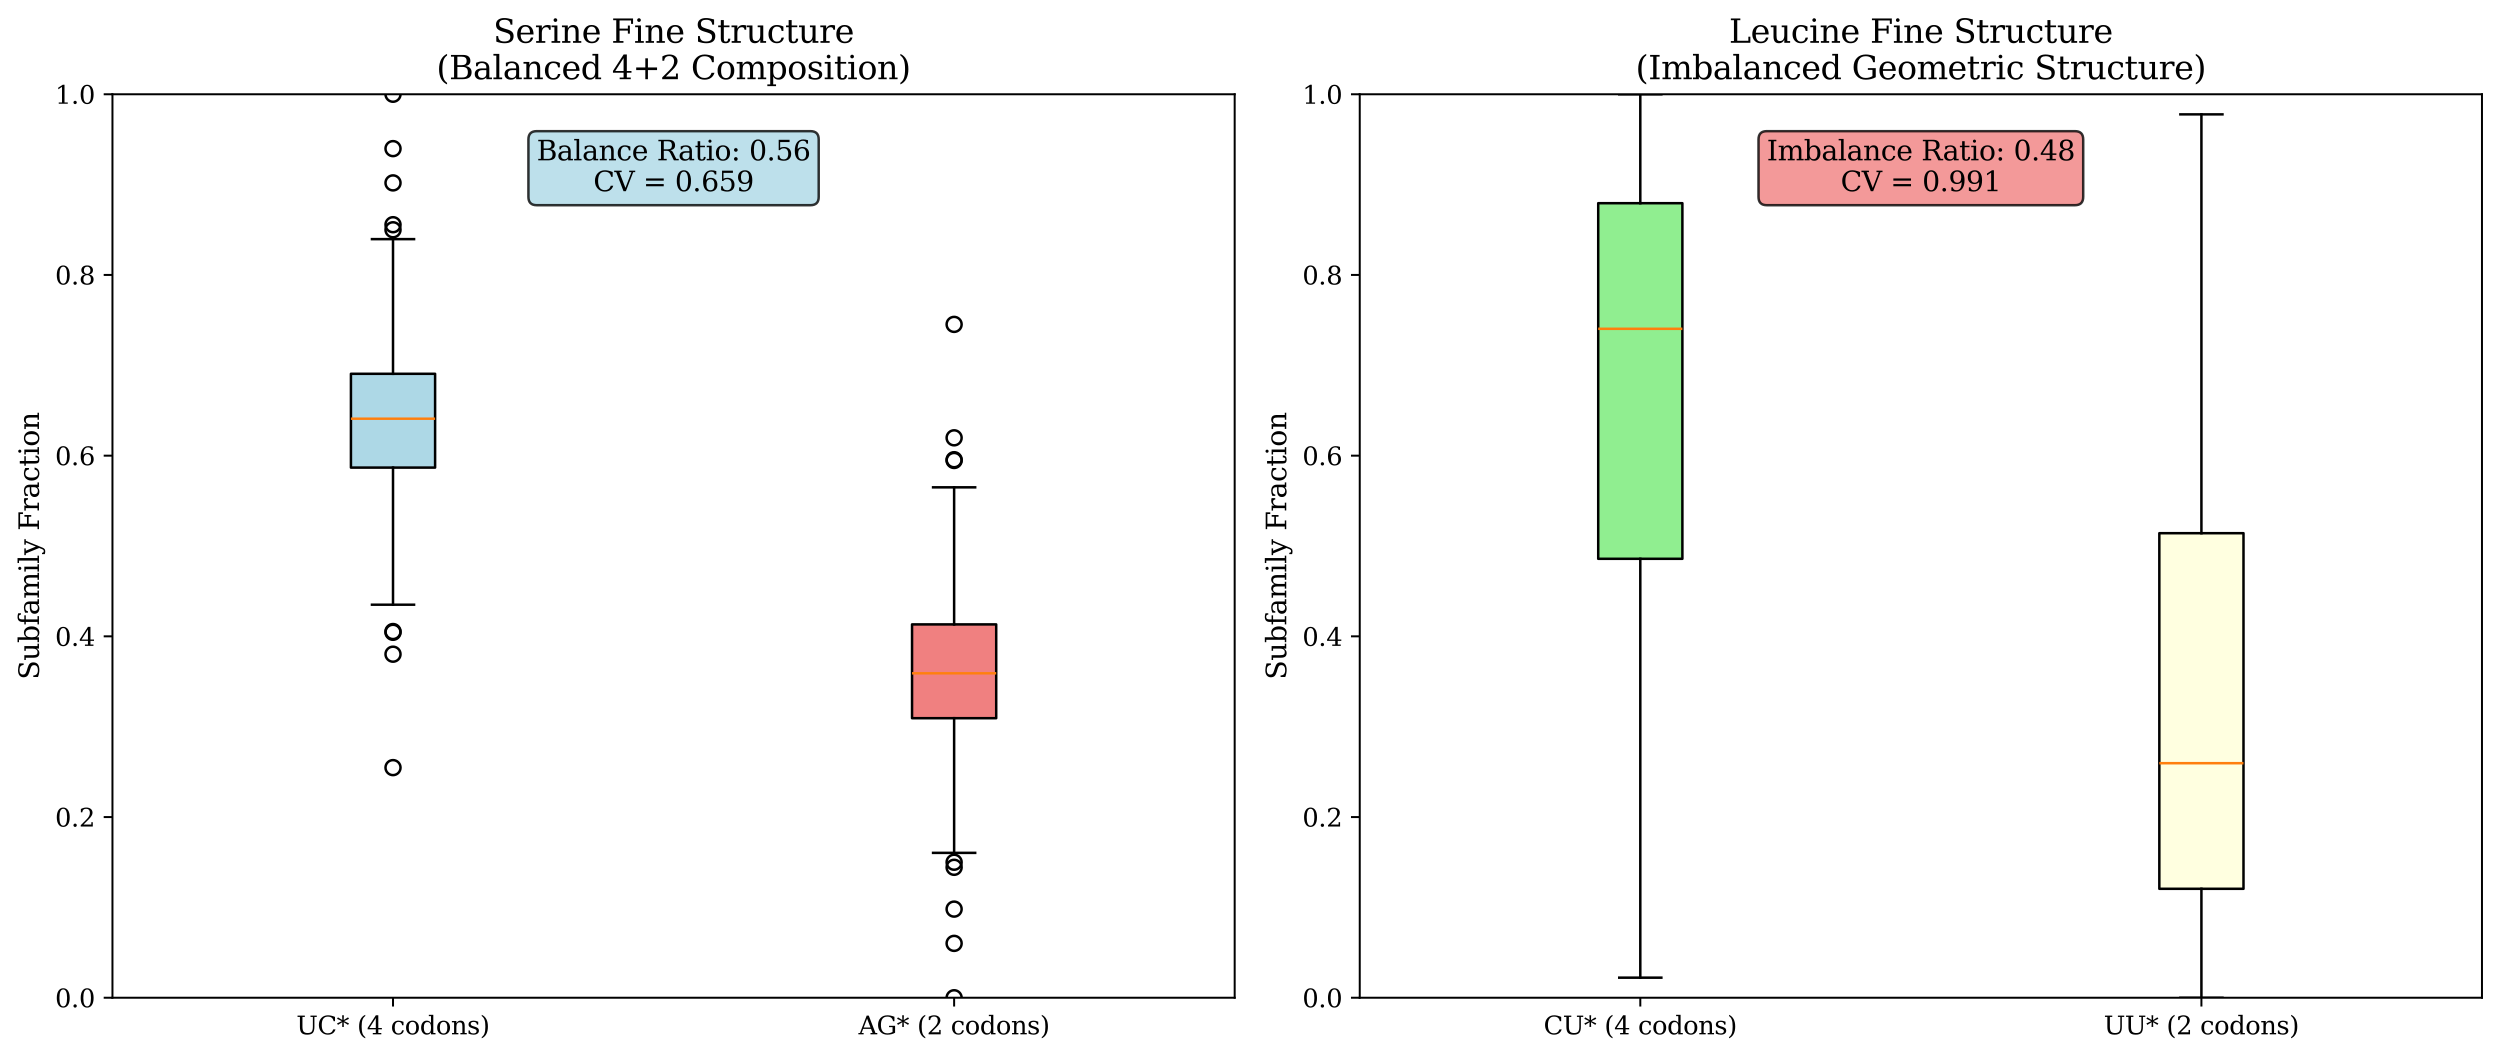 <?xml version="1.0" encoding="utf-8" standalone="no"?>
<!DOCTYPE svg PUBLIC "-//W3C//DTD SVG 1.1//EN"
  "http://www.w3.org/Graphics/SVG/1.1/DTD/svg11.dtd">
<svg xmlns:xlink="http://www.w3.org/1999/xlink" width="998.285pt" height="422.295pt" viewBox="0 0 998.285 422.295" xmlns="http://www.w3.org/2000/svg" version="1.1">
 <defs>
  <style type="text/css">*{stroke-linejoin: round; stroke-linecap: butt}</style>
 </defs>
 <g id="figure_1">
  <g id="patch_1">
   <path d="M 0 422.295 
L 998.285 422.295 
L 998.285 0 
L 0 0 
z
" style="fill: #ffffff"/>
  </g>
  <g id="axes_1">
   <g id="patch_2">
    <path d="M 44.905 398.417 
L 493.025 398.417 
L 493.025 37.635 
L 44.905 37.635 
z
" style="fill: #ffffff"/>
   </g>
   <g id="matplotlib.axis_1">
    <g id="xtick_1">
     <g id="line2d_1">
      <defs>
       <path id="m6d441c7422" d="M 0 0 
L 0 3.5 
" style="stroke: #000000; stroke-width: 0.8"/>
      </defs>
      <g>
       <use xlink:href="#m6d441c7422" x="156.935" y="398.417" style="stroke: #000000; stroke-width: 0.8"/>
      </g>
     </g>
     <g id="text_1">
      <!-- UC* (4 codons) -->
      <g transform="translate(118.328 413.016) scale(0.1 -0.1)">
       <defs>
        <path id="DejaVuSerif-55" d="M 897 4331 
L 300 4331 
L 300 4666 
L 2125 4666 
L 2125 4331 
L 1528 4331 
L 1528 1919 
Q 1528 1025 1820 672 
Q 2113 319 2828 319 
Q 3544 319 3836 672 
Q 4128 1025 4128 1919 
L 4128 4331 
L 3531 4331 
L 3531 4666 
L 5106 4666 
L 5106 4331 
L 4513 4331 
L 4513 1856 
Q 4513 791 4103 350 
Q 3694 -91 2713 -91 
Q 1731 -91 1314 353 
Q 897 797 897 1856 
L 897 4331 
z
" transform="scale(0.016)"/>
        <path id="DejaVuSerif-43" d="M 4513 1234 
Q 4306 581 3820 245 
Q 3334 -91 2591 -91 
Q 2134 -91 1743 65 
Q 1353 222 1050 525 
Q 700 875 529 1320 
Q 359 1766 359 2328 
Q 359 3416 987 4083 
Q 1616 4750 2644 4750 
Q 3025 4750 3456 4650 
Q 3888 4550 4384 4347 
L 4384 3272 
L 4031 3272 
Q 3916 3859 3567 4137 
Q 3219 4416 2591 4416 
Q 1844 4416 1459 3886 
Q 1075 3356 1075 2328 
Q 1075 1303 1459 773 
Q 1844 244 2591 244 
Q 3113 244 3450 492 
Q 3788 741 3938 1234 
L 4513 1234 
z
" transform="scale(0.016)"/>
        <path id="DejaVuSerif-2a" d="M 3097 3866 
L 1875 3297 
L 3097 2719 
L 2859 2350 
L 1772 3028 
L 1813 1838 
L 1388 1838 
L 1428 3028 
L 341 2350 
L 103 2719 
L 1325 3291 
L 103 3866 
L 341 4238 
L 1428 3559 
L 1388 4750 
L 1813 4750 
L 1772 3559 
L 2859 4238 
L 3097 3866 
z
" transform="scale(0.016)"/>
        <path id="DejaVuSerif-20" transform="scale(0.016)"/>
        <path id="DejaVuSerif-28" d="M 2041 -997 
Q 1281 -656 893 83 
Q 506 822 506 1931 
Q 506 3044 893 3783 
Q 1281 4522 2041 4863 
L 2041 4556 
Q 1559 4225 1350 3623 
Q 1141 3022 1141 1931 
Q 1141 844 1350 242 
Q 1559 -359 2041 -691 
L 2041 -997 
z
" transform="scale(0.016)"/>
        <path id="DejaVuSerif-34" d="M 2234 1581 
L 2234 4063 
L 641 1581 
L 2234 1581 
z
M 3609 0 
L 1484 0 
L 1484 331 
L 2234 331 
L 2234 1247 
L 197 1247 
L 197 1588 
L 2241 4750 
L 2859 4750 
L 2859 1581 
L 3750 1581 
L 3750 1247 
L 2859 1247 
L 2859 331 
L 3609 331 
L 3609 0 
z
" transform="scale(0.016)"/>
        <path id="DejaVuSerif-63" d="M 3291 997 
Q 3169 466 2822 187 
Q 2475 -91 1925 -91 
Q 1200 -91 759 389 
Q 319 869 319 1663 
Q 319 2459 759 2936 
Q 1200 3413 1925 3413 
Q 2241 3413 2553 3339 
Q 2866 3266 3181 3116 
L 3181 2266 
L 2847 2266 
Q 2781 2703 2561 2903 
Q 2341 3103 1931 3103 
Q 1466 3103 1228 2742 
Q 991 2381 991 1663 
Q 991 944 1227 581 
Q 1463 219 1931 219 
Q 2303 219 2525 412 
Q 2747 606 2828 997 
L 3291 997 
z
" transform="scale(0.016)"/>
        <path id="DejaVuSerif-6f" d="M 1925 219 
Q 2388 219 2623 584 
Q 2859 950 2859 1663 
Q 2859 2375 2623 2739 
Q 2388 3103 1925 3103 
Q 1463 3103 1227 2739 
Q 991 2375 991 1663 
Q 991 950 1228 584 
Q 1466 219 1925 219 
z
M 1925 -91 
Q 1200 -91 759 389 
Q 319 869 319 1663 
Q 319 2456 758 2934 
Q 1197 3413 1925 3413 
Q 2653 3413 3092 2934 
Q 3531 2456 3531 1663 
Q 3531 869 3092 389 
Q 2653 -91 1925 -91 
z
" transform="scale(0.016)"/>
        <path id="DejaVuSerif-64" d="M 3359 331 
L 3909 331 
L 3909 0 
L 2784 0 
L 2784 519 
Q 2616 206 2355 57 
Q 2094 -91 1709 -91 
Q 1097 -91 708 395 
Q 319 881 319 1663 
Q 319 2444 706 2928 
Q 1094 3413 1709 3413 
Q 2094 3413 2355 3264 
Q 2616 3116 2784 2803 
L 2784 4531 
L 2241 4531 
L 2241 4863 
L 3359 4863 
L 3359 331 
z
M 2784 1497 
L 2784 1825 
Q 2784 2422 2554 2737 
Q 2325 3053 1888 3053 
Q 1444 3053 1217 2703 
Q 991 2353 991 1663 
Q 991 975 1217 622 
Q 1444 269 1888 269 
Q 2325 269 2554 583 
Q 2784 897 2784 1497 
z
" transform="scale(0.016)"/>
        <path id="DejaVuSerif-6e" d="M 263 0 
L 263 331 
L 781 331 
L 781 2988 
L 231 2988 
L 231 3322 
L 1356 3322 
L 1356 2731 
Q 1516 3069 1770 3241 
Q 2025 3413 2363 3413 
Q 2913 3413 3172 3097 
Q 3431 2781 3431 2113 
L 3431 331 
L 3944 331 
L 3944 0 
L 2356 0 
L 2356 331 
L 2853 331 
L 2853 1931 
Q 2853 2541 2703 2767 
Q 2553 2994 2175 2994 
Q 1775 2994 1565 2701 
Q 1356 2409 1356 1850 
L 1356 331 
L 1856 331 
L 1856 0 
L 263 0 
z
" transform="scale(0.016)"/>
        <path id="DejaVuSerif-73" d="M 359 184 
L 359 959 
L 691 959 
Q 703 588 923 403 
Q 1144 219 1575 219 
Q 1963 219 2166 364 
Q 2369 509 2369 788 
Q 2369 1006 2220 1140 
Q 2072 1275 1594 1428 
L 1178 1569 
Q 750 1706 558 1912 
Q 366 2119 366 2438 
Q 366 2894 700 3153 
Q 1034 3413 1625 3413 
Q 1888 3413 2178 3344 
Q 2469 3275 2778 3144 
L 2778 2419 
L 2447 2419 
Q 2434 2741 2221 2922 
Q 2009 3103 1644 3103 
Q 1281 3103 1095 2975 
Q 909 2847 909 2591 
Q 909 2381 1050 2254 
Q 1191 2128 1613 1997 
L 2069 1856 
Q 2541 1709 2748 1489 
Q 2956 1269 2956 922 
Q 2956 450 2595 179 
Q 2234 -91 1600 -91 
Q 1278 -91 972 -22 
Q 666 47 359 184 
z
" transform="scale(0.016)"/>
        <path id="DejaVuSerif-29" d="M 453 -997 
L 453 -691 
Q 934 -359 1145 242 
Q 1356 844 1356 1931 
Q 1356 3022 1145 3623 
Q 934 4225 453 4556 
L 453 4863 
Q 1216 4522 1603 3783 
Q 1991 3044 1991 1931 
Q 1991 822 1603 83 
Q 1216 -656 453 -997 
z
" transform="scale(0.016)"/>
       </defs>
       <use xlink:href="#DejaVuSerif-55"/>
       <use xlink:href="#DejaVuSerif-43" transform="translate(84.277 0)"/>
       <use xlink:href="#DejaVuSerif-2a" transform="translate(160.791 0)"/>
       <use xlink:href="#DejaVuSerif-20" transform="translate(210.791 0)"/>
       <use xlink:href="#DejaVuSerif-28" transform="translate(242.578 0)"/>
       <use xlink:href="#DejaVuSerif-34" transform="translate(281.592 0)"/>
       <use xlink:href="#DejaVuSerif-20" transform="translate(345.215 0)"/>
       <use xlink:href="#DejaVuSerif-63" transform="translate(377.002 0)"/>
       <use xlink:href="#DejaVuSerif-6f" transform="translate(433.008 0)"/>
       <use xlink:href="#DejaVuSerif-64" transform="translate(493.213 0)"/>
       <use xlink:href="#DejaVuSerif-6f" transform="translate(557.227 0)"/>
       <use xlink:href="#DejaVuSerif-6e" transform="translate(617.432 0)"/>
       <use xlink:href="#DejaVuSerif-73" transform="translate(681.836 0)"/>
       <use xlink:href="#DejaVuSerif-29" transform="translate(733.154 0)"/>
      </g>
     </g>
    </g>
    <g id="xtick_2">
     <g id="line2d_2">
      <g>
       <use xlink:href="#m6d441c7422" x="380.995" y="398.417" style="stroke: #000000; stroke-width: 0.8"/>
      </g>
     </g>
     <g id="text_2">
      <!-- AG* (2 codons) -->
      <g transform="translate(342.822 413.016) scale(0.1 -0.1)">
       <defs>
        <path id="DejaVuSerif-41" d="M 1281 1691 
L 2994 1691 
L 2138 3909 
L 1281 1691 
z
M -38 0 
L -38 331 
L 372 331 
L 2034 4666 
L 2559 4666 
L 4225 331 
L 4684 331 
L 4684 0 
L 2988 0 
L 2988 331 
L 3506 331 
L 3116 1356 
L 1153 1356 
L 763 331 
L 1275 331 
L 1275 0 
L -38 0 
z
" transform="scale(0.016)"/>
        <path id="DejaVuSerif-47" d="M 4097 3272 
Q 3988 3856 3641 4136 
Q 3294 4416 2675 4416 
Q 1869 4416 1472 3897 
Q 1075 3378 1075 2328 
Q 1075 1300 1484 772 
Q 1894 244 2688 244 
Q 3041 244 3362 331 
Q 3684 419 3975 594 
L 3975 1797 
L 3097 1797 
L 3097 2131 
L 4609 2131 
L 4609 391 
Q 4194 150 3714 29 
Q 3234 -91 2688 -91 
Q 1631 -91 995 570 
Q 359 1231 359 2328 
Q 359 3434 996 4092 
Q 1634 4750 2713 4750 
Q 3113 4750 3539 4658 
Q 3966 4566 4447 4378 
L 4447 3272 
L 4097 3272 
z
" transform="scale(0.016)"/>
        <path id="DejaVuSerif-32" d="M 819 3553 
L 469 3553 
L 469 4384 
Q 803 4563 1142 4656 
Q 1481 4750 1806 4750 
Q 2534 4750 2956 4397 
Q 3378 4044 3378 3438 
Q 3378 2753 2422 1800 
Q 2347 1728 2309 1691 
L 1131 513 
L 3078 513 
L 3078 1088 
L 3444 1088 
L 3444 0 
L 434 0 
L 434 341 
L 1850 1753 
Q 2319 2222 2519 2614 
Q 2719 3006 2719 3438 
Q 2719 3909 2473 4175 
Q 2228 4441 1797 4441 
Q 1350 4441 1106 4219 
Q 863 3997 819 3553 
z
" transform="scale(0.016)"/>
       </defs>
       <use xlink:href="#DejaVuSerif-41"/>
       <use xlink:href="#DejaVuSerif-47" transform="translate(72.217 0)"/>
       <use xlink:href="#DejaVuSerif-2a" transform="translate(152.1 0)"/>
       <use xlink:href="#DejaVuSerif-20" transform="translate(202.1 0)"/>
       <use xlink:href="#DejaVuSerif-28" transform="translate(233.887 0)"/>
       <use xlink:href="#DejaVuSerif-32" transform="translate(272.9 0)"/>
       <use xlink:href="#DejaVuSerif-20" transform="translate(336.523 0)"/>
       <use xlink:href="#DejaVuSerif-63" transform="translate(368.311 0)"/>
       <use xlink:href="#DejaVuSerif-6f" transform="translate(424.316 0)"/>
       <use xlink:href="#DejaVuSerif-64" transform="translate(484.521 0)"/>
       <use xlink:href="#DejaVuSerif-6f" transform="translate(548.535 0)"/>
       <use xlink:href="#DejaVuSerif-6e" transform="translate(608.74 0)"/>
       <use xlink:href="#DejaVuSerif-73" transform="translate(673.145 0)"/>
       <use xlink:href="#DejaVuSerif-29" transform="translate(724.463 0)"/>
      </g>
     </g>
    </g>
   </g>
   <g id="matplotlib.axis_2">
    <g id="ytick_1">
     <g id="line2d_3">
      <defs>
       <path id="m30f24f1b2e" d="M 0 0 
L -3.5 0 
" style="stroke: #000000; stroke-width: 0.8"/>
      </defs>
      <g>
       <use xlink:href="#m30f24f1b2e" x="44.905" y="398.417" style="stroke: #000000; stroke-width: 0.8"/>
      </g>
     </g>
     <g id="text_3">
      <!-- 0.0 -->
      <g transform="translate(22.002 402.216) scale(0.1 -0.1)">
       <defs>
        <path id="DejaVuSerif-30" d="M 2034 219 
Q 2513 219 2750 744 
Q 2988 1269 2988 2328 
Q 2988 3391 2750 3916 
Q 2513 4441 2034 4441 
Q 1556 4441 1318 3916 
Q 1081 3391 1081 2328 
Q 1081 1269 1318 744 
Q 1556 219 2034 219 
z
M 2034 -91 
Q 1275 -91 848 546 
Q 422 1184 422 2328 
Q 422 3475 848 4112 
Q 1275 4750 2034 4750 
Q 2797 4750 3222 4112 
Q 3647 3475 3647 2328 
Q 3647 1184 3222 546 
Q 2797 -91 2034 -91 
z
" transform="scale(0.016)"/>
        <path id="DejaVuSerif-2e" d="M 603 325 
Q 603 500 722 622 
Q 841 744 1019 744 
Q 1191 744 1312 622 
Q 1434 500 1434 325 
Q 1434 153 1312 31 
Q 1191 -91 1019 -91 
Q 841 -91 722 29 
Q 603 150 603 325 
z
" transform="scale(0.016)"/>
       </defs>
       <use xlink:href="#DejaVuSerif-30"/>
       <use xlink:href="#DejaVuSerif-2e" transform="translate(63.623 0)"/>
       <use xlink:href="#DejaVuSerif-30" transform="translate(95.41 0)"/>
      </g>
     </g>
    </g>
    <g id="ytick_2">
     <g id="line2d_4">
      <g>
       <use xlink:href="#m30f24f1b2e" x="44.905" y="326.261" style="stroke: #000000; stroke-width: 0.8"/>
      </g>
     </g>
     <g id="text_4">
      <!-- 0.2 -->
      <g transform="translate(22.002 330.06) scale(0.1 -0.1)">
       <use xlink:href="#DejaVuSerif-30"/>
       <use xlink:href="#DejaVuSerif-2e" transform="translate(63.623 0)"/>
       <use xlink:href="#DejaVuSerif-32" transform="translate(95.41 0)"/>
      </g>
     </g>
    </g>
    <g id="ytick_3">
     <g id="line2d_5">
      <g>
       <use xlink:href="#m30f24f1b2e" x="44.905" y="254.104" style="stroke: #000000; stroke-width: 0.8"/>
      </g>
     </g>
     <g id="text_5">
      <!-- 0.4 -->
      <g transform="translate(22.002 257.904) scale(0.1 -0.1)">
       <use xlink:href="#DejaVuSerif-30"/>
       <use xlink:href="#DejaVuSerif-2e" transform="translate(63.623 0)"/>
       <use xlink:href="#DejaVuSerif-34" transform="translate(95.41 0)"/>
      </g>
     </g>
    </g>
    <g id="ytick_4">
     <g id="line2d_6">
      <g>
       <use xlink:href="#m30f24f1b2e" x="44.905" y="181.948" style="stroke: #000000; stroke-width: 0.8"/>
      </g>
     </g>
     <g id="text_6">
      <!-- 0.6 -->
      <g transform="translate(22.002 185.747) scale(0.1 -0.1)">
       <defs>
        <path id="DejaVuSerif-36" d="M 2094 219 
Q 2534 219 2771 542 
Q 3009 866 3009 1472 
Q 3009 2078 2771 2401 
Q 2534 2725 2094 2725 
Q 1647 2725 1412 2412 
Q 1178 2100 1178 1509 
Q 1178 888 1415 553 
Q 1653 219 2094 219 
z
M 1075 2569 
Q 1288 2803 1556 2918 
Q 1825 3034 2163 3034 
Q 2859 3034 3264 2615 
Q 3669 2197 3669 1472 
Q 3669 763 3233 336 
Q 2797 -91 2069 -91 
Q 1278 -91 853 498 
Q 428 1088 428 2181 
Q 428 3406 931 4078 
Q 1434 4750 2350 4750 
Q 2597 4750 2869 4703 
Q 3141 4656 3425 4563 
L 3425 3794 
L 3072 3794 
Q 3034 4109 2831 4275 
Q 2628 4441 2284 4441 
Q 1678 4441 1381 3981 
Q 1084 3522 1075 2569 
z
" transform="scale(0.016)"/>
       </defs>
       <use xlink:href="#DejaVuSerif-30"/>
       <use xlink:href="#DejaVuSerif-2e" transform="translate(63.623 0)"/>
       <use xlink:href="#DejaVuSerif-36" transform="translate(95.41 0)"/>
      </g>
     </g>
    </g>
    <g id="ytick_5">
     <g id="line2d_7">
      <g>
       <use xlink:href="#m30f24f1b2e" x="44.905" y="109.792" style="stroke: #000000; stroke-width: 0.8"/>
      </g>
     </g>
     <g id="text_7">
      <!-- 0.8 -->
      <g transform="translate(22.002 113.591) scale(0.1 -0.1)">
       <defs>
        <path id="DejaVuSerif-38" d="M 2981 1275 
Q 2981 1775 2732 2051 
Q 2484 2328 2034 2328 
Q 1584 2328 1336 2051 
Q 1088 1775 1088 1275 
Q 1088 772 1336 495 
Q 1584 219 2034 219 
Q 2484 219 2732 495 
Q 2981 772 2981 1275 
z
M 2853 3541 
Q 2853 3966 2637 4203 
Q 2422 4441 2034 4441 
Q 1650 4441 1433 4203 
Q 1216 3966 1216 3541 
Q 1216 3113 1433 2875 
Q 1650 2638 2034 2638 
Q 2422 2638 2637 2875 
Q 2853 3113 2853 3541 
z
M 2516 2484 
Q 3047 2413 3344 2092 
Q 3641 1772 3641 1275 
Q 3641 619 3225 264 
Q 2809 -91 2034 -91 
Q 1263 -91 845 264 
Q 428 619 428 1275 
Q 428 1772 725 2092 
Q 1022 2413 1556 2484 
Q 1084 2569 832 2842 
Q 581 3116 581 3541 
Q 581 4103 968 4426 
Q 1356 4750 2034 4750 
Q 2713 4750 3100 4426 
Q 3488 4103 3488 3541 
Q 3488 3116 3236 2842 
Q 2984 2569 2516 2484 
z
" transform="scale(0.016)"/>
       </defs>
       <use xlink:href="#DejaVuSerif-30"/>
       <use xlink:href="#DejaVuSerif-2e" transform="translate(63.623 0)"/>
       <use xlink:href="#DejaVuSerif-38" transform="translate(95.41 0)"/>
      </g>
     </g>
    </g>
    <g id="ytick_6">
     <g id="line2d_8">
      <g>
       <use xlink:href="#m30f24f1b2e" x="44.905" y="37.635" style="stroke: #000000; stroke-width: 0.8"/>
      </g>
     </g>
     <g id="text_8">
      <!-- 1.0 -->
      <g transform="translate(22.002 41.434) scale(0.1 -0.1)">
       <defs>
        <path id="DejaVuSerif-31" d="M 909 0 
L 909 331 
L 1722 331 
L 1722 4213 
L 781 3603 
L 781 4013 
L 1919 4750 
L 2350 4750 
L 2350 331 
L 3163 331 
L 3163 0 
L 909 0 
z
" transform="scale(0.016)"/>
       </defs>
       <use xlink:href="#DejaVuSerif-31"/>
       <use xlink:href="#DejaVuSerif-2e" transform="translate(63.623 0)"/>
       <use xlink:href="#DejaVuSerif-30" transform="translate(95.41 0)"/>
      </g>
     </g>
    </g>
    <g id="text_9">
     <!-- Subfamily Fraction -->
     <g transform="translate(15.558 271.389) rotate(-90) scale(0.11 -0.11)">
      <defs>
       <path id="DejaVuSerif-53" d="M 594 225 
L 594 1288 
L 953 1284 
Q 969 753 1261 498 
Q 1553 244 2150 244 
Q 2706 244 2998 464 
Q 3291 684 3291 1106 
Q 3291 1444 3114 1625 
Q 2938 1806 2369 1978 
L 1753 2163 
Q 1084 2366 811 2669 
Q 538 2972 538 3500 
Q 538 4094 959 4422 
Q 1381 4750 2144 4750 
Q 2469 4750 2856 4679 
Q 3244 4609 3681 4475 
L 3681 3481 
L 3328 3481 
Q 3275 3975 2998 4195 
Q 2722 4416 2156 4416 
Q 1663 4416 1405 4214 
Q 1147 4013 1147 3628 
Q 1147 3294 1340 3103 
Q 1534 2913 2163 2725 
L 2741 2553 
Q 3375 2363 3645 2067 
Q 3916 1772 3916 1275 
Q 3916 597 3481 253 
Q 3047 -91 2188 -91 
Q 1803 -91 1404 -12 
Q 1006 66 594 225 
z
" transform="scale(0.016)"/>
       <path id="DejaVuSerif-75" d="M 2266 3322 
L 3341 3322 
L 3341 331 
L 3884 331 
L 3884 0 
L 2766 0 
L 2766 588 
Q 2606 256 2353 82 
Q 2100 -91 1766 -91 
Q 1213 -91 952 223 
Q 691 538 691 1209 
L 691 2988 
L 172 2988 
L 172 3322 
L 1269 3322 
L 1269 1388 
Q 1269 781 1417 556 
Q 1566 331 1947 331 
Q 2347 331 2556 625 
Q 2766 919 2766 1478 
L 2766 2988 
L 2266 2988 
L 2266 3322 
z
" transform="scale(0.016)"/>
       <path id="DejaVuSerif-62" d="M 738 331 
L 738 4531 
L 184 4531 
L 184 4863 
L 1313 4863 
L 1313 2803 
Q 1481 3116 1742 3264 
Q 2003 3413 2388 3413 
Q 3000 3413 3387 2928 
Q 3775 2444 3775 1663 
Q 3775 881 3387 395 
Q 3000 -91 2388 -91 
Q 2003 -91 1742 57 
Q 1481 206 1313 519 
L 1313 0 
L 184 0 
L 184 331 
L 738 331 
z
M 1313 1497 
Q 1313 897 1542 583 
Q 1772 269 2209 269 
Q 2650 269 2876 622 
Q 3103 975 3103 1663 
Q 3103 2353 2876 2703 
Q 2650 3053 2209 3053 
Q 1772 3053 1542 2737 
Q 1313 2422 1313 1825 
L 1313 1497 
z
" transform="scale(0.016)"/>
       <path id="DejaVuSerif-66" d="M 2753 4078 
L 2450 4078 
Q 2447 4313 2317 4434 
Q 2188 4556 1941 4556 
Q 1619 4556 1487 4379 
Q 1356 4203 1356 3750 
L 1356 3322 
L 2284 3322 
L 2284 2988 
L 1356 2988 
L 1356 331 
L 2094 331 
L 2094 0 
L 231 0 
L 231 331 
L 781 331 
L 781 2988 
L 231 2988 
L 231 3322 
L 781 3322 
L 781 3738 
Q 781 4294 1070 4578 
Q 1359 4863 1919 4863 
Q 2128 4863 2337 4825 
Q 2547 4788 2753 4709 
L 2753 4078 
z
" transform="scale(0.016)"/>
       <path id="DejaVuSerif-61" d="M 2547 1044 
L 2547 1747 
L 1806 1747 
Q 1378 1747 1168 1562 
Q 959 1378 959 997 
Q 959 650 1171 447 
Q 1384 244 1747 244 
Q 2106 244 2326 466 
Q 2547 688 2547 1044 
z
M 3122 2075 
L 3122 331 
L 3634 331 
L 3634 0 
L 2547 0 
L 2547 359 
Q 2356 128 2106 18 
Q 1856 -91 1522 -91 
Q 969 -91 644 203 
Q 319 497 319 997 
Q 319 1513 691 1797 
Q 1063 2081 1741 2081 
L 2547 2081 
L 2547 2309 
Q 2547 2688 2317 2895 
Q 2088 3103 1672 3103 
Q 1328 3103 1125 2947 
Q 922 2791 872 2484 
L 575 2484 
L 575 3156 
Q 875 3284 1158 3348 
Q 1441 3413 1709 3413 
Q 2400 3413 2761 3070 
Q 3122 2728 3122 2075 
z
" transform="scale(0.016)"/>
       <path id="DejaVuSerif-6d" d="M 3316 2675 
Q 3481 3041 3739 3227 
Q 3997 3413 4341 3413 
Q 4863 3413 5119 3089 
Q 5375 2766 5375 2113 
L 5375 331 
L 5894 331 
L 5894 0 
L 4300 0 
L 4300 331 
L 4800 331 
L 4800 2047 
Q 4800 2556 4650 2772 
Q 4500 2988 4153 2988 
Q 3769 2988 3567 2697 
Q 3366 2406 3366 1850 
L 3366 331 
L 3866 331 
L 3866 0 
L 2291 0 
L 2291 331 
L 2791 331 
L 2791 2069 
Q 2791 2566 2641 2777 
Q 2491 2988 2144 2988 
Q 1759 2988 1557 2697 
Q 1356 2406 1356 1850 
L 1356 331 
L 1856 331 
L 1856 0 
L 263 0 
L 263 331 
L 781 331 
L 781 2994 
L 231 2994 
L 231 3322 
L 1356 3322 
L 1356 2731 
Q 1516 3063 1762 3238 
Q 2009 3413 2322 3413 
Q 2709 3413 2968 3220 
Q 3228 3028 3316 2675 
z
" transform="scale(0.016)"/>
       <path id="DejaVuSerif-69" d="M 622 4353 
Q 622 4497 726 4603 
Q 831 4709 978 4709 
Q 1122 4709 1226 4603 
Q 1331 4497 1331 4353 
Q 1331 4206 1228 4103 
Q 1125 4000 978 4000 
Q 831 4000 726 4103 
Q 622 4206 622 4353 
z
M 1356 331 
L 1900 331 
L 1900 0 
L 231 0 
L 231 331 
L 781 331 
L 781 2988 
L 231 2988 
L 231 3322 
L 1356 3322 
L 1356 331 
z
" transform="scale(0.016)"/>
       <path id="DejaVuSerif-6c" d="M 1313 331 
L 1856 331 
L 1856 0 
L 184 0 
L 184 331 
L 738 331 
L 738 4531 
L 184 4531 
L 184 4863 
L 1313 4863 
L 1313 331 
z
" transform="scale(0.016)"/>
       <path id="DejaVuSerif-79" d="M 1381 -609 
L 1600 -56 
L 359 2988 
L -19 2988 
L -19 3322 
L 1509 3322 
L 1509 2988 
L 978 2988 
L 1913 703 
L 2847 2988 
L 2350 2988 
L 2350 3322 
L 3597 3322 
L 3597 2988 
L 3225 2988 
L 1703 -750 
Q 1547 -1138 1356 -1280 
Q 1166 -1422 819 -1422 
Q 672 -1422 517 -1397 
Q 363 -1372 206 -1325 
L 206 -691 
L 500 -691 
Q 519 -903 608 -995 
Q 697 -1088 884 -1088 
Q 1056 -1088 1161 -992 
Q 1266 -897 1381 -609 
z
" transform="scale(0.016)"/>
       <path id="DejaVuSerif-46" d="M 353 0 
L 353 331 
L 947 331 
L 947 4331 
L 353 4331 
L 353 4666 
L 4172 4666 
L 4172 3628 
L 3788 3628 
L 3788 4281 
L 1581 4281 
L 1581 2719 
L 3175 2719 
L 3175 3303 
L 3559 3303 
L 3559 1753 
L 3175 1753 
L 3175 2338 
L 1581 2338 
L 1581 331 
L 2328 331 
L 2328 0 
L 353 0 
z
" transform="scale(0.016)"/>
       <path id="DejaVuSerif-72" d="M 3059 3328 
L 3059 2497 
L 2728 2497 
Q 2713 2744 2591 2866 
Q 2469 2988 2234 2988 
Q 1809 2988 1582 2694 
Q 1356 2400 1356 1850 
L 1356 331 
L 2022 331 
L 2022 0 
L 263 0 
L 263 331 
L 781 331 
L 781 2994 
L 231 2994 
L 231 3322 
L 1356 3322 
L 1356 2731 
Q 1525 3078 1790 3245 
Q 2056 3413 2438 3413 
Q 2578 3413 2733 3391 
Q 2888 3369 3059 3328 
z
" transform="scale(0.016)"/>
       <path id="DejaVuSerif-74" d="M 691 2988 
L 184 2988 
L 184 3322 
L 691 3322 
L 691 4353 
L 1269 4353 
L 1269 3322 
L 2350 3322 
L 2350 2988 
L 1269 2988 
L 1269 878 
Q 1269 456 1350 337 
Q 1431 219 1650 219 
Q 1875 219 1978 351 
Q 2081 484 2088 781 
L 2522 781 
Q 2497 328 2275 118 
Q 2053 -91 1600 -91 
Q 1103 -91 897 129 
Q 691 350 691 878 
L 691 2988 
z
" transform="scale(0.016)"/>
      </defs>
      <use xlink:href="#DejaVuSerif-53"/>
      <use xlink:href="#DejaVuSerif-75" transform="translate(68.506 0)"/>
      <use xlink:href="#DejaVuSerif-62" transform="translate(132.91 0)"/>
      <use xlink:href="#DejaVuSerif-66" transform="translate(196.924 0)"/>
      <use xlink:href="#DejaVuSerif-61" transform="translate(233.936 0)"/>
      <use xlink:href="#DejaVuSerif-6d" transform="translate(293.555 0)"/>
      <use xlink:href="#DejaVuSerif-69" transform="translate(388.379 0)"/>
      <use xlink:href="#DejaVuSerif-6c" transform="translate(420.361 0)"/>
      <use xlink:href="#DejaVuSerif-79" transform="translate(452.344 0)"/>
      <use xlink:href="#DejaVuSerif-20" transform="translate(508.838 0)"/>
      <use xlink:href="#DejaVuSerif-46" transform="translate(540.625 0)"/>
      <use xlink:href="#DejaVuSerif-72" transform="translate(610.01 0)"/>
      <use xlink:href="#DejaVuSerif-61" transform="translate(657.812 0)"/>
      <use xlink:href="#DejaVuSerif-63" transform="translate(717.432 0)"/>
      <use xlink:href="#DejaVuSerif-74" transform="translate(773.438 0)"/>
      <use xlink:href="#DejaVuSerif-69" transform="translate(813.623 0)"/>
      <use xlink:href="#DejaVuSerif-6f" transform="translate(845.605 0)"/>
      <use xlink:href="#DejaVuSerif-6e" transform="translate(905.811 0)"/>
     </g>
    </g>
   </g>
   <g id="patch_3">
    <path d="M 140.131 186.722 
L 173.74 186.722 
L 173.74 149.266 
L 140.131 149.266 
L 140.131 186.722 
z
" clip-path="url(#pd27f065e82)" style="fill: #add8e6; stroke: #000000; stroke-linejoin: miter"/>
   </g>
   <g id="line2d_9">
    <path d="M 156.935 186.722 
L 156.935 241.46 
" clip-path="url(#pd27f065e82)" style="fill: none; stroke: #000000; stroke-linecap: square"/>
   </g>
   <g id="line2d_10">
    <path d="M 156.935 149.266 
L 156.935 95.482 
" clip-path="url(#pd27f065e82)" style="fill: none; stroke: #000000; stroke-linecap: square"/>
   </g>
   <g id="line2d_11">
    <path d="M 148.533 241.46 
L 165.338 241.46 
" clip-path="url(#pd27f065e82)" style="fill: none; stroke: #000000; stroke-linecap: square"/>
   </g>
   <g id="line2d_12">
    <path d="M 148.533 95.482 
L 165.338 95.482 
" clip-path="url(#pd27f065e82)" style="fill: none; stroke: #000000; stroke-linecap: square"/>
   </g>
   <g id="line2d_13">
    <defs>
     <path id="ma57b39a125" d="M 0 3 
C 0.796 3 1.559 2.684 2.121 2.121 
C 2.684 1.559 3 0.796 3 0 
C 3 -0.796 2.684 -1.559 2.121 -2.121 
C 1.559 -2.684 0.796 -3 0 -3 
C -0.796 -3 -1.559 -2.684 -2.121 -2.121 
C -2.684 -1.559 -3 -0.796 -3 0 
C -3 0.796 -2.684 1.559 -2.121 2.121 
C -1.559 2.684 -0.796 3 0 3 
z
" style="stroke: #000000"/>
    </defs>
    <g clip-path="url(#pd27f065e82)">
     <use xlink:href="#ma57b39a125" x="156.935" y="252.181" style="fill-opacity: 0; stroke: #000000"/>
     <use xlink:href="#ma57b39a125" x="156.935" y="252.481" style="fill-opacity: 0; stroke: #000000"/>
     <use xlink:href="#ma57b39a125" x="156.935" y="306.52" style="fill-opacity: 0; stroke: #000000"/>
     <use xlink:href="#ma57b39a125" x="156.935" y="261.228" style="fill-opacity: 0; stroke: #000000"/>
     <use xlink:href="#ma57b39a125" x="156.935" y="37.635" style="fill-opacity: 0; stroke: #000000"/>
     <use xlink:href="#ma57b39a125" x="156.935" y="59.349" style="fill-opacity: 0; stroke: #000000"/>
     <use xlink:href="#ma57b39a125" x="156.935" y="73.033" style="fill-opacity: 0; stroke: #000000"/>
     <use xlink:href="#ma57b39a125" x="156.935" y="89.727" style="fill-opacity: 0; stroke: #000000"/>
     <use xlink:href="#ma57b39a125" x="156.935" y="91.752" style="fill-opacity: 0; stroke: #000000"/>
    </g>
   </g>
   <g id="patch_4">
    <path d="M 364.191 286.787 
L 397.8 286.787 
L 397.8 249.331 
L 364.191 249.331 
L 364.191 286.787 
z
" clip-path="url(#pd27f065e82)" style="fill: #f08080; stroke: #000000; stroke-linejoin: miter"/>
   </g>
   <g id="line2d_14">
    <path d="M 380.995 286.787 
L 380.995 340.57 
" clip-path="url(#pd27f065e82)" style="fill: none; stroke: #000000; stroke-linecap: square"/>
   </g>
   <g id="line2d_15">
    <path d="M 380.995 249.331 
L 380.995 194.593 
" clip-path="url(#pd27f065e82)" style="fill: none; stroke: #000000; stroke-linecap: square"/>
   </g>
   <g id="line2d_16">
    <path d="M 372.593 340.57 
L 389.398 340.57 
" clip-path="url(#pd27f065e82)" style="fill: none; stroke: #000000; stroke-linecap: square"/>
   </g>
   <g id="line2d_17">
    <path d="M 372.593 194.593 
L 389.398 194.593 
" clip-path="url(#pd27f065e82)" style="fill: none; stroke: #000000; stroke-linecap: square"/>
   </g>
   <g id="line2d_18">
    <g clip-path="url(#pd27f065e82)">
     <use xlink:href="#ma57b39a125" x="380.995" y="398.417" style="fill-opacity: 0; stroke: #000000"/>
     <use xlink:href="#ma57b39a125" x="380.995" y="376.703" style="fill-opacity: 0; stroke: #000000"/>
     <use xlink:href="#ma57b39a125" x="380.995" y="363.02" style="fill-opacity: 0; stroke: #000000"/>
     <use xlink:href="#ma57b39a125" x="380.995" y="346.326" style="fill-opacity: 0; stroke: #000000"/>
     <use xlink:href="#ma57b39a125" x="380.995" y="344.3" style="fill-opacity: 0; stroke: #000000"/>
     <use xlink:href="#ma57b39a125" x="380.995" y="183.871" style="fill-opacity: 0; stroke: #000000"/>
     <use xlink:href="#ma57b39a125" x="380.995" y="183.571" style="fill-opacity: 0; stroke: #000000"/>
     <use xlink:href="#ma57b39a125" x="380.995" y="129.532" style="fill-opacity: 0; stroke: #000000"/>
     <use xlink:href="#ma57b39a125" x="380.995" y="174.825" style="fill-opacity: 0; stroke: #000000"/>
    </g>
   </g>
   <g id="line2d_19">
    <path d="M 140.131 167.193 
L 173.74 167.193 
" clip-path="url(#pd27f065e82)" style="fill: none; stroke: #ff7f0e"/>
   </g>
   <g id="line2d_20">
    <path d="M 364.191 268.859 
L 397.8 268.859 
" clip-path="url(#pd27f065e82)" style="fill: none; stroke: #ff7f0e"/>
   </g>
   <g id="patch_5">
    <path d="M 44.905 398.417 
L 44.905 37.635 
" style="fill: none; stroke: #000000; stroke-width: 0.8; stroke-linejoin: miter; stroke-linecap: square"/>
   </g>
   <g id="patch_6">
    <path d="M 493.025 398.417 
L 493.025 37.635 
" style="fill: none; stroke: #000000; stroke-width: 0.8; stroke-linejoin: miter; stroke-linecap: square"/>
   </g>
   <g id="patch_7">
    <path d="M 44.905 398.417 
L 493.025 398.417 
" style="fill: none; stroke: #000000; stroke-width: 0.8; stroke-linejoin: miter; stroke-linecap: square"/>
   </g>
   <g id="patch_8">
    <path d="M 44.905 37.635 
L 493.025 37.635 
" style="fill: none; stroke: #000000; stroke-width: 0.8; stroke-linejoin: miter; stroke-linecap: square"/>
   </g>
   <g id="text_10">
    <g id="patch_9">
     <path d="M 214.308 81.938 
L 323.623 81.938 
Q 326.923 81.938 326.923 78.638 
L 326.923 55.674 
Q 326.923 52.374 323.623 52.374 
L 214.308 52.374 
Q 211.008 52.374 211.008 55.674 
L 211.008 78.638 
Q 211.008 81.938 214.308 81.938 
z
" style="fill: #add8e6; opacity: 0.8; stroke: #000000; stroke-linejoin: miter"/>
    </g>
    <!-- Balance Ratio: 0.56 -->
    <g transform="translate(214.308 64.033) scale(0.11 -0.11)">
     <defs>
      <path id="DejaVuSerif-42" d="M 1581 331 
L 2516 331 
Q 3078 331 3337 575 
Q 3597 819 3597 1350 
Q 3597 1878 3339 2120 
Q 3081 2363 2516 2363 
L 1581 2363 
L 1581 331 
z
M 1581 2694 
L 2375 2694 
Q 2888 2694 3123 2891 
Q 3359 3088 3359 3513 
Q 3359 3941 3123 4136 
Q 2888 4331 2375 4331 
L 1581 4331 
L 1581 2694 
z
M 353 0 
L 353 331 
L 947 331 
L 947 4331 
L 353 4331 
L 353 4666 
L 2656 4666 
Q 3363 4666 3720 4377 
Q 4078 4088 4078 3513 
Q 4078 3097 3829 2850 
Q 3581 2603 3103 2547 
Q 3697 2472 4005 2167 
Q 4313 1863 4313 1350 
Q 4313 656 3875 328 
Q 3438 0 2509 0 
L 353 0 
z
" transform="scale(0.016)"/>
      <path id="DejaVuSerif-65" d="M 3469 1600 
L 991 1600 
L 991 1575 
Q 991 903 1244 561 
Q 1497 219 1991 219 
Q 2369 219 2611 417 
Q 2853 616 2950 1006 
L 3413 1006 
Q 3275 459 2904 184 
Q 2534 -91 1931 -91 
Q 1203 -91 761 389 
Q 319 869 319 1663 
Q 319 2450 753 2931 
Q 1188 3413 1894 3413 
Q 2647 3413 3050 2948 
Q 3453 2484 3469 1600 
z
M 2791 1931 
Q 2772 2513 2545 2808 
Q 2319 3103 1894 3103 
Q 1497 3103 1269 2806 
Q 1041 2509 991 1931 
L 2791 1931 
z
" transform="scale(0.016)"/>
      <path id="DejaVuSerif-52" d="M 3066 2316 
Q 3284 2256 3442 2114 
Q 3600 1972 3725 1716 
L 4403 331 
L 4972 331 
L 4972 0 
L 3872 0 
L 3144 1484 
Q 2934 1916 2759 2042 
Q 2584 2169 2278 2169 
L 1581 2169 
L 1581 331 
L 2241 331 
L 2241 0 
L 353 0 
L 353 331 
L 947 331 
L 947 4331 
L 353 4331 
L 353 4666 
L 2719 4666 
Q 3400 4666 3770 4341 
Q 4141 4016 4141 3419 
Q 4141 2938 3870 2661 
Q 3600 2384 3066 2316 
z
M 1581 2503 
L 2503 2503 
Q 2975 2503 3200 2726 
Q 3425 2950 3425 3419 
Q 3425 3888 3200 4109 
Q 2975 4331 2503 4331 
L 1581 4331 
L 1581 2503 
z
" transform="scale(0.016)"/>
      <path id="DejaVuSerif-3a" d="M 666 325 
Q 666 500 786 622 
Q 906 744 1081 744 
Q 1256 744 1376 622 
Q 1497 500 1497 325 
Q 1497 150 1378 29 
Q 1259 -91 1081 -91 
Q 903 -91 784 29 
Q 666 150 666 325 
z
M 666 2363 
Q 666 2538 786 2658 
Q 906 2778 1081 2778 
Q 1259 2778 1378 2659 
Q 1497 2541 1497 2363 
Q 1497 2184 1378 2065 
Q 1259 1947 1081 1947 
Q 906 1947 786 2067 
Q 666 2188 666 2363 
z
" transform="scale(0.016)"/>
      <path id="DejaVuSerif-35" d="M 3219 4666 
L 3219 4153 
L 1081 4153 
L 1081 2816 
Q 1244 2928 1461 2984 
Q 1678 3041 1947 3041 
Q 2703 3041 3140 2622 
Q 3578 2203 3578 1478 
Q 3578 738 3136 323 
Q 2694 -91 1894 -91 
Q 1572 -91 1234 -12 
Q 897 66 544 225 
L 544 1131 
L 897 1131 
Q 925 688 1179 453 
Q 1434 219 1894 219 
Q 2388 219 2653 544 
Q 2919 869 2919 1478 
Q 2919 2084 2655 2407 
Q 2391 2731 1894 2731 
Q 1613 2731 1398 2631 
Q 1184 2531 1019 2322 
L 750 2322 
L 750 4666 
L 3219 4666 
z
" transform="scale(0.016)"/>
     </defs>
     <use xlink:href="#DejaVuSerif-42"/>
     <use xlink:href="#DejaVuSerif-61" transform="translate(73.486 0)"/>
     <use xlink:href="#DejaVuSerif-6c" transform="translate(133.105 0)"/>
     <use xlink:href="#DejaVuSerif-61" transform="translate(165.088 0)"/>
     <use xlink:href="#DejaVuSerif-6e" transform="translate(224.707 0)"/>
     <use xlink:href="#DejaVuSerif-63" transform="translate(289.111 0)"/>
     <use xlink:href="#DejaVuSerif-65" transform="translate(345.117 0)"/>
     <use xlink:href="#DejaVuSerif-20" transform="translate(404.297 0)"/>
     <use xlink:href="#DejaVuSerif-52" transform="translate(436.084 0)"/>
     <use xlink:href="#DejaVuSerif-61" transform="translate(513.627 0)"/>
     <use xlink:href="#DejaVuSerif-74" transform="translate(573.246 0)"/>
     <use xlink:href="#DejaVuSerif-69" transform="translate(613.432 0)"/>
     <use xlink:href="#DejaVuSerif-6f" transform="translate(645.414 0)"/>
     <use xlink:href="#DejaVuSerif-3a" transform="translate(705.619 0)"/>
     <use xlink:href="#DejaVuSerif-20" transform="translate(739.311 0)"/>
     <use xlink:href="#DejaVuSerif-30" transform="translate(771.098 0)"/>
     <use xlink:href="#DejaVuSerif-2e" transform="translate(834.721 0)"/>
     <use xlink:href="#DejaVuSerif-35" transform="translate(866.508 0)"/>
     <use xlink:href="#DejaVuSerif-36" transform="translate(930.131 0)"/>
    </g>
    <!-- CV = 0.659 -->
    <g transform="translate(236.935 76.35) scale(0.11 -0.11)">
     <defs>
      <path id="DejaVuSerif-56" d="M 1119 4331 
L 2497 750 
L 3872 4331 
L 3347 4331 
L 3347 4666 
L 4716 4666 
L 4716 4331 
L 4263 4331 
L 2597 0 
L 2059 0 
L 403 4331 
L -63 4331 
L -63 4666 
L 1638 4666 
L 1638 4331 
L 1119 4331 
z
" transform="scale(0.016)"/>
      <path id="DejaVuSerif-3d" d="M 678 2894 
L 4684 2894 
L 4684 2394 
L 678 2394 
L 678 2894 
z
M 678 1619 
L 4684 1619 
L 4684 1119 
L 678 1119 
L 678 1619 
z
" transform="scale(0.016)"/>
      <path id="DejaVuSerif-39" d="M 2994 2091 
Q 2784 1856 2512 1740 
Q 2241 1625 1900 1625 
Q 1206 1625 804 2044 
Q 403 2463 403 3188 
Q 403 3897 839 4323 
Q 1275 4750 2003 4750 
Q 2794 4750 3217 4161 
Q 3641 3572 3641 2478 
Q 3641 1253 3137 581 
Q 2634 -91 1722 -91 
Q 1475 -91 1203 -44 
Q 931 3 647 97 
L 647 872 
L 997 872 
Q 1038 556 1241 387 
Q 1444 219 1784 219 
Q 2391 219 2687 676 
Q 2984 1134 2994 2091 
z
M 1978 4441 
Q 1534 4441 1298 4117 
Q 1063 3794 1063 3188 
Q 1063 2581 1298 2256 
Q 1534 1931 1978 1931 
Q 2422 1931 2658 2245 
Q 2894 2559 2894 3150 
Q 2894 3772 2656 4106 
Q 2419 4441 1978 4441 
z
" transform="scale(0.016)"/>
     </defs>
     <use xlink:href="#DejaVuSerif-43"/>
     <use xlink:href="#DejaVuSerif-56" transform="translate(76.514 0)"/>
     <use xlink:href="#DejaVuSerif-20" transform="translate(148.73 0)"/>
     <use xlink:href="#DejaVuSerif-3d" transform="translate(180.518 0)"/>
     <use xlink:href="#DejaVuSerif-20" transform="translate(264.307 0)"/>
     <use xlink:href="#DejaVuSerif-30" transform="translate(296.094 0)"/>
     <use xlink:href="#DejaVuSerif-2e" transform="translate(359.717 0)"/>
     <use xlink:href="#DejaVuSerif-36" transform="translate(391.504 0)"/>
     <use xlink:href="#DejaVuSerif-35" transform="translate(455.127 0)"/>
     <use xlink:href="#DejaVuSerif-39" transform="translate(518.75 0)"/>
    </g>
   </g>
   <g id="text_11">
    <!-- Serine Fine Structure -->
    <g transform="translate(196.941 17.078) scale(0.13 -0.13)">
     <use xlink:href="#DejaVuSerif-53"/>
     <use xlink:href="#DejaVuSerif-65" transform="translate(68.506 0)"/>
     <use xlink:href="#DejaVuSerif-72" transform="translate(127.686 0)"/>
     <use xlink:href="#DejaVuSerif-69" transform="translate(175.488 0)"/>
     <use xlink:href="#DejaVuSerif-6e" transform="translate(207.471 0)"/>
     <use xlink:href="#DejaVuSerif-65" transform="translate(271.875 0)"/>
     <use xlink:href="#DejaVuSerif-20" transform="translate(331.055 0)"/>
     <use xlink:href="#DejaVuSerif-46" transform="translate(362.842 0)"/>
     <use xlink:href="#DejaVuSerif-69" transform="translate(432.227 0)"/>
     <use xlink:href="#DejaVuSerif-6e" transform="translate(464.209 0)"/>
     <use xlink:href="#DejaVuSerif-65" transform="translate(528.613 0)"/>
     <use xlink:href="#DejaVuSerif-20" transform="translate(587.793 0)"/>
     <use xlink:href="#DejaVuSerif-53" transform="translate(619.58 0)"/>
     <use xlink:href="#DejaVuSerif-74" transform="translate(688.086 0)"/>
     <use xlink:href="#DejaVuSerif-72" transform="translate(728.271 0)"/>
     <use xlink:href="#DejaVuSerif-75" transform="translate(776.074 0)"/>
     <use xlink:href="#DejaVuSerif-63" transform="translate(840.479 0)"/>
     <use xlink:href="#DejaVuSerif-74" transform="translate(896.484 0)"/>
     <use xlink:href="#DejaVuSerif-75" transform="translate(936.67 0)"/>
     <use xlink:href="#DejaVuSerif-72" transform="translate(1001.074 0)"/>
     <use xlink:href="#DejaVuSerif-65" transform="translate(1048.877 0)"/>
    </g>
    <!-- (Balanced 4+2 Composition) -->
    <g transform="translate(174.273 31.635) scale(0.13 -0.13)">
     <defs>
      <path id="DejaVuSerif-2b" d="M 2931 4013 
L 2931 2259 
L 4684 2259 
L 4684 1753 
L 2931 1753 
L 2931 0 
L 2431 0 
L 2431 1753 
L 678 1753 
L 678 2259 
L 2431 2259 
L 2431 4013 
L 2931 4013 
z
" transform="scale(0.016)"/>
      <path id="DejaVuSerif-70" d="M 1313 1825 
L 1313 1497 
Q 1313 897 1542 583 
Q 1772 269 2209 269 
Q 2650 269 2876 622 
Q 3103 975 3103 1663 
Q 3103 2353 2876 2703 
Q 2650 3053 2209 3053 
Q 1772 3053 1542 2737 
Q 1313 2422 1313 1825 
z
M 738 2988 
L 184 2988 
L 184 3322 
L 1313 3322 
L 1313 2803 
Q 1481 3116 1742 3264 
Q 2003 3413 2388 3413 
Q 3000 3413 3387 2928 
Q 3775 2444 3775 1663 
Q 3775 881 3387 395 
Q 3000 -91 2388 -91 
Q 2003 -91 1742 57 
Q 1481 206 1313 519 
L 1313 -997 
L 1856 -997 
L 1856 -1331 
L 184 -1331 
L 184 -997 
L 738 -997 
L 738 2988 
z
" transform="scale(0.016)"/>
     </defs>
     <use xlink:href="#DejaVuSerif-28"/>
     <use xlink:href="#DejaVuSerif-42" transform="translate(39.014 0)"/>
     <use xlink:href="#DejaVuSerif-61" transform="translate(112.5 0)"/>
     <use xlink:href="#DejaVuSerif-6c" transform="translate(172.119 0)"/>
     <use xlink:href="#DejaVuSerif-61" transform="translate(204.102 0)"/>
     <use xlink:href="#DejaVuSerif-6e" transform="translate(263.721 0)"/>
     <use xlink:href="#DejaVuSerif-63" transform="translate(328.125 0)"/>
     <use xlink:href="#DejaVuSerif-65" transform="translate(384.131 0)"/>
     <use xlink:href="#DejaVuSerif-64" transform="translate(443.311 0)"/>
     <use xlink:href="#DejaVuSerif-20" transform="translate(507.324 0)"/>
     <use xlink:href="#DejaVuSerif-34" transform="translate(539.111 0)"/>
     <use xlink:href="#DejaVuSerif-2b" transform="translate(602.734 0)"/>
     <use xlink:href="#DejaVuSerif-32" transform="translate(686.523 0)"/>
     <use xlink:href="#DejaVuSerif-20" transform="translate(750.146 0)"/>
     <use xlink:href="#DejaVuSerif-43" transform="translate(781.934 0)"/>
     <use xlink:href="#DejaVuSerif-6f" transform="translate(858.447 0)"/>
     <use xlink:href="#DejaVuSerif-6d" transform="translate(918.652 0)"/>
     <use xlink:href="#DejaVuSerif-70" transform="translate(1013.477 0)"/>
     <use xlink:href="#DejaVuSerif-6f" transform="translate(1077.49 0)"/>
     <use xlink:href="#DejaVuSerif-73" transform="translate(1137.695 0)"/>
     <use xlink:href="#DejaVuSerif-69" transform="translate(1189.014 0)"/>
     <use xlink:href="#DejaVuSerif-74" transform="translate(1220.996 0)"/>
     <use xlink:href="#DejaVuSerif-69" transform="translate(1261.182 0)"/>
     <use xlink:href="#DejaVuSerif-6f" transform="translate(1293.164 0)"/>
     <use xlink:href="#DejaVuSerif-6e" transform="translate(1353.369 0)"/>
     <use xlink:href="#DejaVuSerif-29" transform="translate(1417.773 0)"/>
    </g>
   </g>
  </g>
  <g id="axes_2">
   <g id="patch_10">
    <path d="M 542.965 398.417 
L 991.085 398.417 
L 991.085 37.635 
L 542.965 37.635 
z
" style="fill: #ffffff"/>
   </g>
   <g id="matplotlib.axis_3">
    <g id="xtick_3">
     <g id="line2d_21">
      <g>
       <use xlink:href="#m6d441c7422" x="654.995" y="398.417" style="stroke: #000000; stroke-width: 0.8"/>
      </g>
     </g>
     <g id="text_12">
      <!-- CU* (4 codons) -->
      <g transform="translate(616.388 413.016) scale(0.1 -0.1)">
       <use xlink:href="#DejaVuSerif-43"/>
       <use xlink:href="#DejaVuSerif-55" transform="translate(76.514 0)"/>
       <use xlink:href="#DejaVuSerif-2a" transform="translate(160.791 0)"/>
       <use xlink:href="#DejaVuSerif-20" transform="translate(210.791 0)"/>
       <use xlink:href="#DejaVuSerif-28" transform="translate(242.578 0)"/>
       <use xlink:href="#DejaVuSerif-34" transform="translate(281.592 0)"/>
       <use xlink:href="#DejaVuSerif-20" transform="translate(345.215 0)"/>
       <use xlink:href="#DejaVuSerif-63" transform="translate(377.002 0)"/>
       <use xlink:href="#DejaVuSerif-6f" transform="translate(433.008 0)"/>
       <use xlink:href="#DejaVuSerif-64" transform="translate(493.213 0)"/>
       <use xlink:href="#DejaVuSerif-6f" transform="translate(557.227 0)"/>
       <use xlink:href="#DejaVuSerif-6e" transform="translate(617.432 0)"/>
       <use xlink:href="#DejaVuSerif-73" transform="translate(681.836 0)"/>
       <use xlink:href="#DejaVuSerif-29" transform="translate(733.154 0)"/>
      </g>
     </g>
    </g>
    <g id="xtick_4">
     <g id="line2d_22">
      <g>
       <use xlink:href="#m6d441c7422" x="879.055" y="398.417" style="stroke: #000000; stroke-width: 0.8"/>
      </g>
     </g>
     <g id="text_13">
      <!-- UU* (2 codons) -->
      <g transform="translate(840.059 413.016) scale(0.1 -0.1)">
       <use xlink:href="#DejaVuSerif-55"/>
       <use xlink:href="#DejaVuSerif-55" transform="translate(84.277 0)"/>
       <use xlink:href="#DejaVuSerif-2a" transform="translate(168.555 0)"/>
       <use xlink:href="#DejaVuSerif-20" transform="translate(218.555 0)"/>
       <use xlink:href="#DejaVuSerif-28" transform="translate(250.342 0)"/>
       <use xlink:href="#DejaVuSerif-32" transform="translate(289.355 0)"/>
       <use xlink:href="#DejaVuSerif-20" transform="translate(352.979 0)"/>
       <use xlink:href="#DejaVuSerif-63" transform="translate(384.766 0)"/>
       <use xlink:href="#DejaVuSerif-6f" transform="translate(440.771 0)"/>
       <use xlink:href="#DejaVuSerif-64" transform="translate(500.977 0)"/>
       <use xlink:href="#DejaVuSerif-6f" transform="translate(564.99 0)"/>
       <use xlink:href="#DejaVuSerif-6e" transform="translate(625.195 0)"/>
       <use xlink:href="#DejaVuSerif-73" transform="translate(689.6 0)"/>
       <use xlink:href="#DejaVuSerif-29" transform="translate(740.918 0)"/>
      </g>
     </g>
    </g>
   </g>
   <g id="matplotlib.axis_4">
    <g id="ytick_7">
     <g id="line2d_23">
      <g>
       <use xlink:href="#m30f24f1b2e" x="542.965" y="398.417" style="stroke: #000000; stroke-width: 0.8"/>
      </g>
     </g>
     <g id="text_14">
      <!-- 0.0 -->
      <g transform="translate(520.062 402.216) scale(0.1 -0.1)">
       <use xlink:href="#DejaVuSerif-30"/>
       <use xlink:href="#DejaVuSerif-2e" transform="translate(63.623 0)"/>
       <use xlink:href="#DejaVuSerif-30" transform="translate(95.41 0)"/>
      </g>
     </g>
    </g>
    <g id="ytick_8">
     <g id="line2d_24">
      <g>
       <use xlink:href="#m30f24f1b2e" x="542.965" y="326.261" style="stroke: #000000; stroke-width: 0.8"/>
      </g>
     </g>
     <g id="text_15">
      <!-- 0.2 -->
      <g transform="translate(520.062 330.06) scale(0.1 -0.1)">
       <use xlink:href="#DejaVuSerif-30"/>
       <use xlink:href="#DejaVuSerif-2e" transform="translate(63.623 0)"/>
       <use xlink:href="#DejaVuSerif-32" transform="translate(95.41 0)"/>
      </g>
     </g>
    </g>
    <g id="ytick_9">
     <g id="line2d_25">
      <g>
       <use xlink:href="#m30f24f1b2e" x="542.965" y="254.104" style="stroke: #000000; stroke-width: 0.8"/>
      </g>
     </g>
     <g id="text_16">
      <!-- 0.4 -->
      <g transform="translate(520.062 257.904) scale(0.1 -0.1)">
       <use xlink:href="#DejaVuSerif-30"/>
       <use xlink:href="#DejaVuSerif-2e" transform="translate(63.623 0)"/>
       <use xlink:href="#DejaVuSerif-34" transform="translate(95.41 0)"/>
      </g>
     </g>
    </g>
    <g id="ytick_10">
     <g id="line2d_26">
      <g>
       <use xlink:href="#m30f24f1b2e" x="542.965" y="181.948" style="stroke: #000000; stroke-width: 0.8"/>
      </g>
     </g>
     <g id="text_17">
      <!-- 0.6 -->
      <g transform="translate(520.062 185.747) scale(0.1 -0.1)">
       <use xlink:href="#DejaVuSerif-30"/>
       <use xlink:href="#DejaVuSerif-2e" transform="translate(63.623 0)"/>
       <use xlink:href="#DejaVuSerif-36" transform="translate(95.41 0)"/>
      </g>
     </g>
    </g>
    <g id="ytick_11">
     <g id="line2d_27">
      <g>
       <use xlink:href="#m30f24f1b2e" x="542.965" y="109.792" style="stroke: #000000; stroke-width: 0.8"/>
      </g>
     </g>
     <g id="text_18">
      <!-- 0.8 -->
      <g transform="translate(520.062 113.591) scale(0.1 -0.1)">
       <use xlink:href="#DejaVuSerif-30"/>
       <use xlink:href="#DejaVuSerif-2e" transform="translate(63.623 0)"/>
       <use xlink:href="#DejaVuSerif-38" transform="translate(95.41 0)"/>
      </g>
     </g>
    </g>
    <g id="ytick_12">
     <g id="line2d_28">
      <g>
       <use xlink:href="#m30f24f1b2e" x="542.965" y="37.635" style="stroke: #000000; stroke-width: 0.8"/>
      </g>
     </g>
     <g id="text_19">
      <!-- 1.0 -->
      <g transform="translate(520.062 41.434) scale(0.1 -0.1)">
       <use xlink:href="#DejaVuSerif-31"/>
       <use xlink:href="#DejaVuSerif-2e" transform="translate(63.623 0)"/>
       <use xlink:href="#DejaVuSerif-30" transform="translate(95.41 0)"/>
      </g>
     </g>
    </g>
    <g id="text_20">
     <!-- Subfamily Fraction -->
     <g transform="translate(513.618 271.389) rotate(-90) scale(0.11 -0.11)">
      <use xlink:href="#DejaVuSerif-53"/>
      <use xlink:href="#DejaVuSerif-75" transform="translate(68.506 0)"/>
      <use xlink:href="#DejaVuSerif-62" transform="translate(132.91 0)"/>
      <use xlink:href="#DejaVuSerif-66" transform="translate(196.924 0)"/>
      <use xlink:href="#DejaVuSerif-61" transform="translate(233.936 0)"/>
      <use xlink:href="#DejaVuSerif-6d" transform="translate(293.555 0)"/>
      <use xlink:href="#DejaVuSerif-69" transform="translate(388.379 0)"/>
      <use xlink:href="#DejaVuSerif-6c" transform="translate(420.361 0)"/>
      <use xlink:href="#DejaVuSerif-79" transform="translate(452.344 0)"/>
      <use xlink:href="#DejaVuSerif-20" transform="translate(508.838 0)"/>
      <use xlink:href="#DejaVuSerif-46" transform="translate(540.625 0)"/>
      <use xlink:href="#DejaVuSerif-72" transform="translate(610.01 0)"/>
      <use xlink:href="#DejaVuSerif-61" transform="translate(657.812 0)"/>
      <use xlink:href="#DejaVuSerif-63" transform="translate(717.432 0)"/>
      <use xlink:href="#DejaVuSerif-74" transform="translate(773.438 0)"/>
      <use xlink:href="#DejaVuSerif-69" transform="translate(813.623 0)"/>
      <use xlink:href="#DejaVuSerif-6f" transform="translate(845.605 0)"/>
      <use xlink:href="#DejaVuSerif-6e" transform="translate(905.811 0)"/>
     </g>
    </g>
   </g>
   <g id="patch_11">
    <path d="M 638.191 223.137 
L 671.8 223.137 
L 671.8 81.142 
L 638.191 81.142 
L 638.191 223.137 
z
" clip-path="url(#p8eae1d2ce9)" style="fill: #90ee90; stroke: #000000; stroke-linejoin: miter"/>
   </g>
   <g id="line2d_29">
    <path d="M 654.995 223.137 
L 654.995 390.389 
" clip-path="url(#p8eae1d2ce9)" style="fill: none; stroke: #000000; stroke-linecap: square"/>
   </g>
   <g id="line2d_30">
    <path d="M 654.995 81.142 
L 654.995 37.635 
" clip-path="url(#p8eae1d2ce9)" style="fill: none; stroke: #000000; stroke-linecap: square"/>
   </g>
   <g id="line2d_31">
    <path d="M 646.593 390.389 
L 663.398 390.389 
" clip-path="url(#p8eae1d2ce9)" style="fill: none; stroke: #000000; stroke-linecap: square"/>
   </g>
   <g id="line2d_32">
    <path d="M 646.593 37.635 
L 663.398 37.635 
" clip-path="url(#p8eae1d2ce9)" style="fill: none; stroke: #000000; stroke-linecap: square"/>
   </g>
   <g id="line2d_33"/>
   <g id="patch_12">
    <path d="M 862.251 354.91 
L 895.86 354.91 
L 895.86 212.916 
L 862.251 212.916 
L 862.251 354.91 
z
" clip-path="url(#p8eae1d2ce9)" style="fill: #ffffe0; stroke: #000000; stroke-linejoin: miter"/>
   </g>
   <g id="line2d_34">
    <path d="M 879.055 354.91 
L 879.055 398.417 
" clip-path="url(#p8eae1d2ce9)" style="fill: none; stroke: #000000; stroke-linecap: square"/>
   </g>
   <g id="line2d_35">
    <path d="M 879.055 212.916 
L 879.055 45.663 
" clip-path="url(#p8eae1d2ce9)" style="fill: none; stroke: #000000; stroke-linecap: square"/>
   </g>
   <g id="line2d_36">
    <path d="M 870.653 398.417 
L 887.458 398.417 
" clip-path="url(#p8eae1d2ce9)" style="fill: none; stroke: #000000; stroke-linecap: square"/>
   </g>
   <g id="line2d_37">
    <path d="M 870.653 45.663 
L 887.458 45.663 
" clip-path="url(#p8eae1d2ce9)" style="fill: none; stroke: #000000; stroke-linecap: square"/>
   </g>
   <g id="line2d_38"/>
   <g id="line2d_39">
    <path d="M 638.191 131.302 
L 671.8 131.302 
" clip-path="url(#p8eae1d2ce9)" style="fill: none; stroke: #ff7f0e"/>
   </g>
   <g id="line2d_40">
    <path d="M 862.251 304.75 
L 895.86 304.75 
" clip-path="url(#p8eae1d2ce9)" style="fill: none; stroke: #ff7f0e"/>
   </g>
   <g id="patch_13">
    <path d="M 542.965 398.417 
L 542.965 37.635 
" style="fill: none; stroke: #000000; stroke-width: 0.8; stroke-linejoin: miter; stroke-linecap: square"/>
   </g>
   <g id="patch_14">
    <path d="M 991.085 398.417 
L 991.085 37.635 
" style="fill: none; stroke: #000000; stroke-width: 0.8; stroke-linejoin: miter; stroke-linecap: square"/>
   </g>
   <g id="patch_15">
    <path d="M 542.965 398.417 
L 991.085 398.417 
" style="fill: none; stroke: #000000; stroke-width: 0.8; stroke-linejoin: miter; stroke-linecap: square"/>
   </g>
   <g id="patch_16">
    <path d="M 542.965 37.635 
L 991.085 37.635 
" style="fill: none; stroke: #000000; stroke-width: 0.8; stroke-linejoin: miter; stroke-linecap: square"/>
   </g>
   <g id="text_21">
    <g id="patch_17">
     <path d="M 705.501 81.938 
L 828.55 81.938 
Q 831.85 81.938 831.85 78.638 
L 831.85 55.674 
Q 831.85 52.374 828.55 52.374 
L 705.501 52.374 
Q 702.201 52.374 702.201 55.674 
L 702.201 78.638 
Q 702.201 81.938 705.501 81.938 
z
" style="fill: #f08080; opacity: 0.8; stroke: #000000; stroke-linejoin: miter"/>
    </g>
    <!-- Imbalance Ratio: 0.48 -->
    <g transform="translate(705.501 64.033) scale(0.11 -0.11)">
     <defs>
      <path id="DejaVuSerif-49" d="M 1581 331 
L 2175 331 
L 2175 0 
L 353 0 
L 353 331 
L 947 331 
L 947 4331 
L 353 4331 
L 353 4666 
L 2175 4666 
L 2175 4331 
L 1581 4331 
L 1581 331 
z
" transform="scale(0.016)"/>
     </defs>
     <use xlink:href="#DejaVuSerif-49"/>
     <use xlink:href="#DejaVuSerif-6d" transform="translate(39.502 0)"/>
     <use xlink:href="#DejaVuSerif-62" transform="translate(134.326 0)"/>
     <use xlink:href="#DejaVuSerif-61" transform="translate(198.34 0)"/>
     <use xlink:href="#DejaVuSerif-6c" transform="translate(257.959 0)"/>
     <use xlink:href="#DejaVuSerif-61" transform="translate(289.941 0)"/>
     <use xlink:href="#DejaVuSerif-6e" transform="translate(349.561 0)"/>
     <use xlink:href="#DejaVuSerif-63" transform="translate(413.965 0)"/>
     <use xlink:href="#DejaVuSerif-65" transform="translate(469.971 0)"/>
     <use xlink:href="#DejaVuSerif-20" transform="translate(529.15 0)"/>
     <use xlink:href="#DejaVuSerif-52" transform="translate(560.938 0)"/>
     <use xlink:href="#DejaVuSerif-61" transform="translate(638.48 0)"/>
     <use xlink:href="#DejaVuSerif-74" transform="translate(698.1 0)"/>
     <use xlink:href="#DejaVuSerif-69" transform="translate(738.285 0)"/>
     <use xlink:href="#DejaVuSerif-6f" transform="translate(770.268 0)"/>
     <use xlink:href="#DejaVuSerif-3a" transform="translate(830.473 0)"/>
     <use xlink:href="#DejaVuSerif-20" transform="translate(864.164 0)"/>
     <use xlink:href="#DejaVuSerif-30" transform="translate(895.951 0)"/>
     <use xlink:href="#DejaVuSerif-2e" transform="translate(959.574 0)"/>
     <use xlink:href="#DejaVuSerif-34" transform="translate(991.361 0)"/>
     <use xlink:href="#DejaVuSerif-38" transform="translate(1054.984 0)"/>
    </g>
    <!-- CV = 0.991 -->
    <g transform="translate(734.995 76.35) scale(0.11 -0.11)">
     <use xlink:href="#DejaVuSerif-43"/>
     <use xlink:href="#DejaVuSerif-56" transform="translate(76.514 0)"/>
     <use xlink:href="#DejaVuSerif-20" transform="translate(148.73 0)"/>
     <use xlink:href="#DejaVuSerif-3d" transform="translate(180.518 0)"/>
     <use xlink:href="#DejaVuSerif-20" transform="translate(264.307 0)"/>
     <use xlink:href="#DejaVuSerif-30" transform="translate(296.094 0)"/>
     <use xlink:href="#DejaVuSerif-2e" transform="translate(359.717 0)"/>
     <use xlink:href="#DejaVuSerif-39" transform="translate(391.504 0)"/>
     <use xlink:href="#DejaVuSerif-39" transform="translate(455.127 0)"/>
     <use xlink:href="#DejaVuSerif-31" transform="translate(518.75 0)"/>
    </g>
   </g>
   <g id="text_22">
    <!-- Leucine Fine Structure -->
    <g transform="translate(690.418 17.078) scale(0.13 -0.13)">
     <defs>
      <path id="DejaVuSerif-4c" d="M 353 0 
L 353 331 
L 947 331 
L 947 4331 
L 353 4331 
L 353 4666 
L 2175 4666 
L 2175 4331 
L 1581 4331 
L 1581 384 
L 3713 384 
L 3713 1166 
L 4097 1166 
L 4097 0 
L 353 0 
z
" transform="scale(0.016)"/>
     </defs>
     <use xlink:href="#DejaVuSerif-4c"/>
     <use xlink:href="#DejaVuSerif-65" transform="translate(66.406 0)"/>
     <use xlink:href="#DejaVuSerif-75" transform="translate(125.586 0)"/>
     <use xlink:href="#DejaVuSerif-63" transform="translate(189.99 0)"/>
     <use xlink:href="#DejaVuSerif-69" transform="translate(245.996 0)"/>
     <use xlink:href="#DejaVuSerif-6e" transform="translate(277.979 0)"/>
     <use xlink:href="#DejaVuSerif-65" transform="translate(342.383 0)"/>
     <use xlink:href="#DejaVuSerif-20" transform="translate(401.562 0)"/>
     <use xlink:href="#DejaVuSerif-46" transform="translate(433.35 0)"/>
     <use xlink:href="#DejaVuSerif-69" transform="translate(502.734 0)"/>
     <use xlink:href="#DejaVuSerif-6e" transform="translate(534.717 0)"/>
     <use xlink:href="#DejaVuSerif-65" transform="translate(599.121 0)"/>
     <use xlink:href="#DejaVuSerif-20" transform="translate(658.301 0)"/>
     <use xlink:href="#DejaVuSerif-53" transform="translate(690.088 0)"/>
     <use xlink:href="#DejaVuSerif-74" transform="translate(758.594 0)"/>
     <use xlink:href="#DejaVuSerif-72" transform="translate(798.779 0)"/>
     <use xlink:href="#DejaVuSerif-75" transform="translate(846.582 0)"/>
     <use xlink:href="#DejaVuSerif-63" transform="translate(910.986 0)"/>
     <use xlink:href="#DejaVuSerif-74" transform="translate(966.992 0)"/>
     <use xlink:href="#DejaVuSerif-75" transform="translate(1007.178 0)"/>
     <use xlink:href="#DejaVuSerif-72" transform="translate(1071.582 0)"/>
     <use xlink:href="#DejaVuSerif-65" transform="translate(1119.385 0)"/>
    </g>
    <!-- (Imbalanced Geometric Structure) -->
    <g transform="translate(653.112 31.635) scale(0.13 -0.13)">
     <use xlink:href="#DejaVuSerif-28"/>
     <use xlink:href="#DejaVuSerif-49" transform="translate(39.014 0)"/>
     <use xlink:href="#DejaVuSerif-6d" transform="translate(78.516 0)"/>
     <use xlink:href="#DejaVuSerif-62" transform="translate(173.34 0)"/>
     <use xlink:href="#DejaVuSerif-61" transform="translate(237.354 0)"/>
     <use xlink:href="#DejaVuSerif-6c" transform="translate(296.973 0)"/>
     <use xlink:href="#DejaVuSerif-61" transform="translate(328.955 0)"/>
     <use xlink:href="#DejaVuSerif-6e" transform="translate(388.574 0)"/>
     <use xlink:href="#DejaVuSerif-63" transform="translate(452.979 0)"/>
     <use xlink:href="#DejaVuSerif-65" transform="translate(508.984 0)"/>
     <use xlink:href="#DejaVuSerif-64" transform="translate(568.164 0)"/>
     <use xlink:href="#DejaVuSerif-20" transform="translate(632.178 0)"/>
     <use xlink:href="#DejaVuSerif-47" transform="translate(663.965 0)"/>
     <use xlink:href="#DejaVuSerif-65" transform="translate(743.848 0)"/>
     <use xlink:href="#DejaVuSerif-6f" transform="translate(803.027 0)"/>
     <use xlink:href="#DejaVuSerif-6d" transform="translate(863.232 0)"/>
     <use xlink:href="#DejaVuSerif-65" transform="translate(958.057 0)"/>
     <use xlink:href="#DejaVuSerif-74" transform="translate(1017.236 0)"/>
     <use xlink:href="#DejaVuSerif-72" transform="translate(1057.422 0)"/>
     <use xlink:href="#DejaVuSerif-69" transform="translate(1105.225 0)"/>
     <use xlink:href="#DejaVuSerif-63" transform="translate(1137.207 0)"/>
     <use xlink:href="#DejaVuSerif-20" transform="translate(1193.213 0)"/>
     <use xlink:href="#DejaVuSerif-53" transform="translate(1225 0)"/>
     <use xlink:href="#DejaVuSerif-74" transform="translate(1293.506 0)"/>
     <use xlink:href="#DejaVuSerif-72" transform="translate(1333.691 0)"/>
     <use xlink:href="#DejaVuSerif-75" transform="translate(1381.494 0)"/>
     <use xlink:href="#DejaVuSerif-63" transform="translate(1445.898 0)"/>
     <use xlink:href="#DejaVuSerif-74" transform="translate(1501.904 0)"/>
     <use xlink:href="#DejaVuSerif-75" transform="translate(1542.09 0)"/>
     <use xlink:href="#DejaVuSerif-72" transform="translate(1606.494 0)"/>
     <use xlink:href="#DejaVuSerif-65" transform="translate(1654.297 0)"/>
     <use xlink:href="#DejaVuSerif-29" transform="translate(1713.477 0)"/>
    </g>
   </g>
  </g>
 </g>
 <defs>
  <clipPath id="pd27f065e82">
   <rect x="44.905" y="37.635" width="448.12" height="360.782"/>
  </clipPath>
  <clipPath id="p8eae1d2ce9">
   <rect x="542.965" y="37.635" width="448.12" height="360.782"/>
  </clipPath>
 </defs>
</svg>

